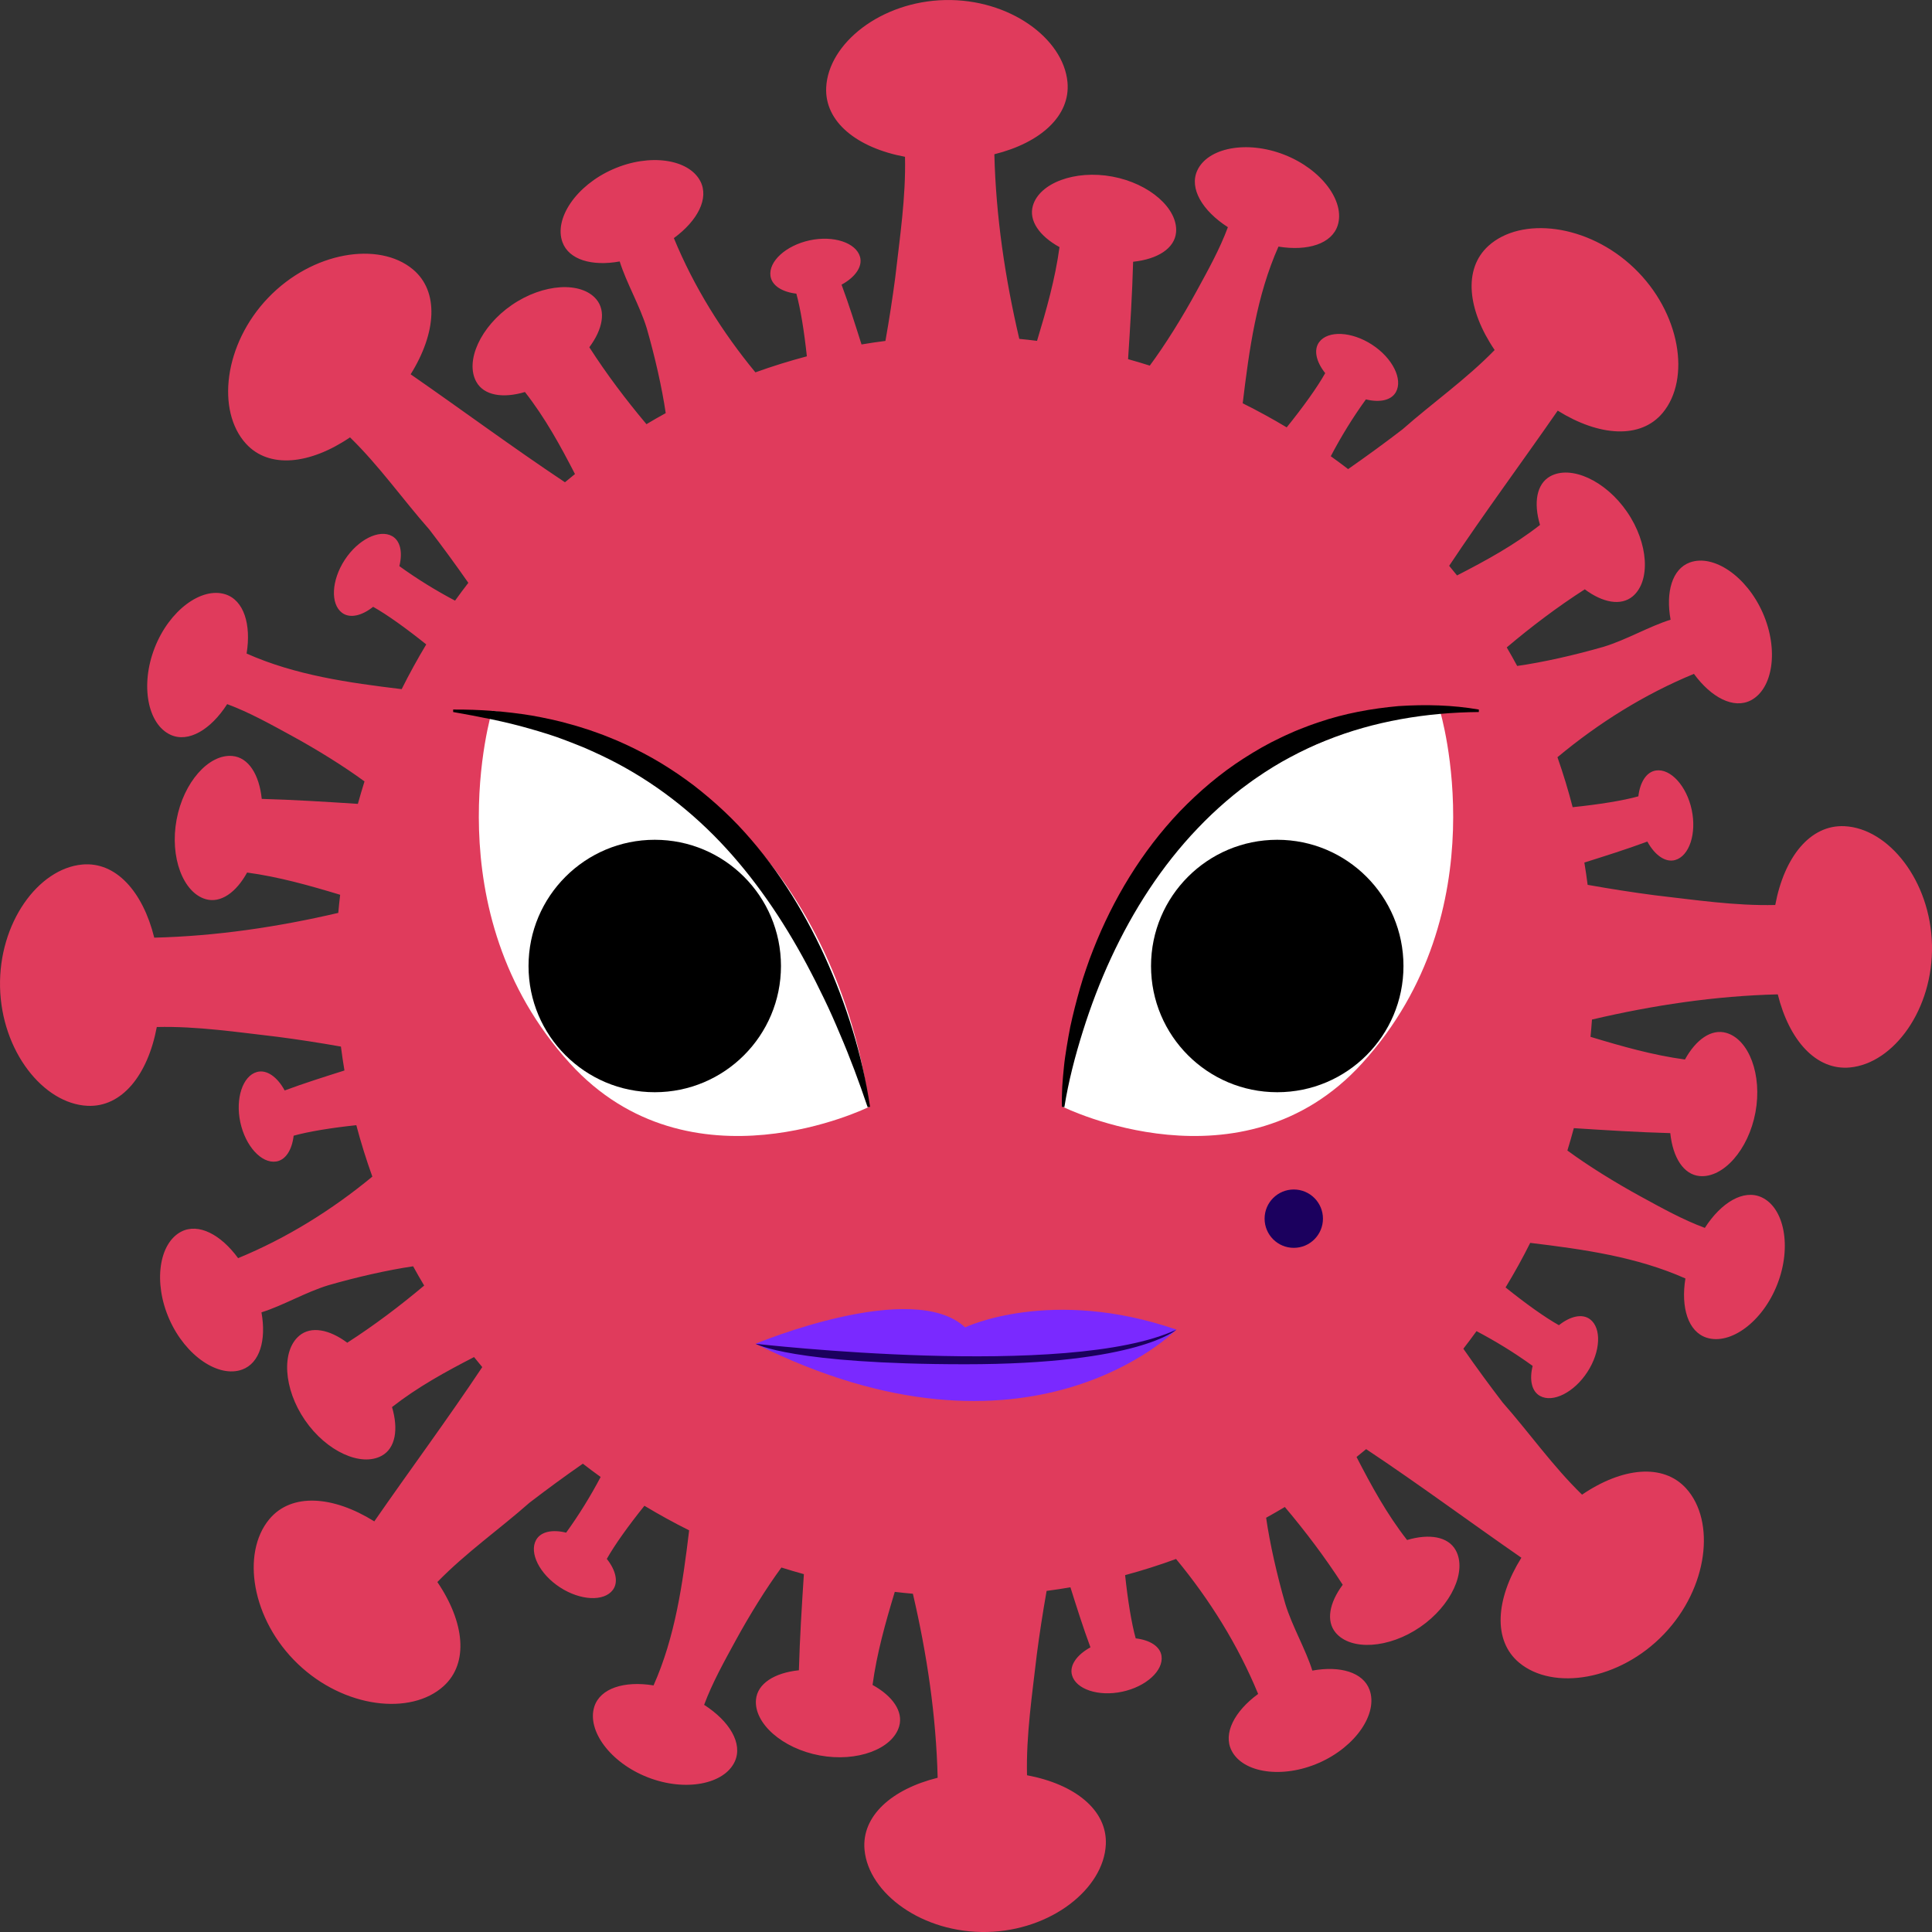 <?xml version="1.0" encoding="UTF-8" standalone="no"?><!DOCTYPE svg PUBLIC "-//W3C//DTD SVG 1.1//EN" "http://www.w3.org/Graphics/SVG/1.1/DTD/svg11.dtd">
<svg width="100%" height="100%" viewBox="0 0 1000 1000" version="1.1" xmlns="http://www.w3.org/2000/svg"
     xml:space="preserve"
     style="fill-rule:evenodd;clip-rule:evenodd;stroke-linejoin:round;stroke-miterlimit:2;"><rect x="0" y="0" width="1000" height="1000" fill="#333333" stroke="none"/><path id="path202" d="M954.738,427.635c-17.842,-0.854 -31.244,15.998 -35.871,40.788c-20.881,0.495 -41.762,-2.68 -62.642,-5.071c-10.944,-1.434 -22.673,-3.261 -34.471,-5.361c-0.495,-3.875 -1.059,-7.717 -1.69,-11.541c10.961,-3.466 21.939,-6.898 32.593,-10.859c3.841,7.017 9.322,10.978 14.409,9.561c7.308,-2.066 11.183,-13.676 8.554,-26.019c-2.629,-12.344 -10.927,-21.41 -18.456,-20.335c-4.985,0.717 -8.298,6.027 -9.151,13.386c-8.093,2.253 -20.488,4.217 -34.01,5.617c-2.271,-8.776 -4.9,-17.398 -7.871,-25.866c21.256,-17.722 45.056,-32.61 70.649,-43.144c8.981,12.292 20.522,18.268 29.366,13.744c11.542,-5.908 14.649,-26.276 6.249,-45.33c-8.417,-19.071 -25.576,-30.544 -37.766,-26.071c-9.083,3.33 -12.549,15.264 -9.937,29.622c-11.183,3.5 -22.895,10.432 -34.607,14.001c-14.973,4.319 -31.569,8.075 -44.8,9.936c-1.742,-3.227 -3.535,-6.436 -5.396,-9.595c12.805,-10.824 26.208,-20.949 40.379,-30.066c9.322,6.932 18.746,8.724 24.824,3.62c9.322,-7.854 8.247,-27.437 -2.936,-43.708c-11.183,-16.288 -29.076,-24.312 -39.747,-18.422c-7.102,3.927 -8.724,13.693 -5.31,25.183c-13.436,10.517 -28.051,18.49 -42.939,26.139c-1.332,-1.673 -2.698,-3.329 -4.081,-4.985c18.098,-27.215 37.613,-53.508 56.189,-80.313c21.426,13.351 42.922,14.871 54.344,1.127c14.614,-17.568 9.219,-51.937 -14.769,-74.9c-23.97,-22.964 -58.544,-26.857 -75.463,-11.491c-13.147,11.952 -10.808,33.174 3.244,53.884c-14.752,15.161 -32.132,27.334 -47.652,41.027c-8.759,6.743 -18.354,13.744 -28.188,20.607c-2.954,-2.271 -5.958,-4.49 -8.98,-6.659c5.361,-10.209 11.405,-20.078 18.183,-29.417c7.068,1.742 13.112,0.547 15.536,-3.807c3.705,-6.642 -1.775,-17.637 -12.361,-24.517c-10.568,-6.881 -22.81,-7.444 -27.351,-1.349c-3.005,4.063 -1.554,10.21 3.107,16.083c-4.097,7.341 -11.422,17.517 -19.924,28.068c-7.427,-4.439 -15.025,-8.605 -22.776,-12.463c3.363,-27.949 7.188,-55.625 18.507,-81.098c15.144,2.458 27.625,-1.451 30.664,-10.995c3.927,-12.361 -8.281,-29.008 -27.693,-36.588c-19.412,-7.581 -39.61,-3.586 -45.005,8.212c-4.234,9.237 2.629,20.812 15.861,29.315c-4.268,11.507 -10.329,22.332 -16.237,33.173c-7.392,13.556 -16.287,27.829 -24.192,38.483c-3.722,-1.178 -7.461,-2.305 -11.235,-3.346c1.093,-16.783 2.152,-33.6 2.613,-50.418c12.617,-1.314 21.495,-6.863 22.229,-15.263c1.041,-12.139 -13.573,-25.217 -32.986,-28.82c-19.429,-3.602 -37.748,3.381 -41.129,15.076c-2.237,7.734 3.415,15.724 13.778,21.427c-2.202,16.356 -6.761,32.439 -11.627,48.522c-3.056,-0.393 -6.112,-0.717 -9.185,-1.024c-7.342,-31.33 -12.105,-63.342 -12.908,-95.559c23.818,-5.908 39.457,-19.839 37.852,-37.288c-2.1,-22.759 -30.203,-43.247 -63.393,-42.53c-33.208,0.734 -60.388,22.417 -61.498,45.244c-0.854,17.842 15.998,31.244 40.788,35.888c0.495,20.864 -2.68,41.744 -5.071,62.642c-1.366,10.381 -3.073,21.478 -5.053,32.661c-4.149,0.53 -8.281,1.127 -12.379,1.827c-3.295,-10.415 -6.556,-20.812 -10.329,-30.937c7.017,-3.824 10.978,-9.322 9.561,-14.409c-2.066,-7.308 -13.693,-11.183 -26.019,-8.554c-12.344,2.646 -21.41,10.944 -20.335,18.473c0.717,4.968 6.027,8.281 13.386,9.134c2.168,7.769 4.063,19.532 5.446,32.44c-9.032,2.39 -17.927,5.156 -26.634,8.297c-17.295,-20.966 -31.859,-44.356 -42.205,-69.488c12.292,-8.998 18.268,-20.522 13.744,-29.383c-5.908,-11.542 -26.276,-14.649 -45.33,-6.232c-19.071,8.4 -30.544,25.576 -26.071,37.749c3.33,9.083 15.264,12.549 29.622,9.954c3.5,11.183 10.432,22.895 14.001,34.59c4.217,14.632 7.904,30.835 9.817,43.913c-3.364,1.844 -6.693,3.739 -9.971,5.719c-10.637,-12.651 -20.591,-25.849 -29.571,-39.815c6.932,-9.305 8.724,-18.746 3.619,-24.824c-7.853,-9.322 -27.436,-8.247 -43.707,2.936c-16.288,11.183 -24.312,29.076 -18.422,39.747c3.927,7.102 13.693,8.724 25.183,5.31c10.415,13.3 18.32,27.744 25.9,42.461c-1.741,1.4 -3.483,2.817 -5.19,4.251c-27.061,-18.012 -53.218,-37.407 -79.869,-55.881c13.351,-21.409 14.871,-42.922 1.127,-54.344c-17.568,-14.614 -51.937,-9.219 -74.9,14.769c-22.964,23.988 -26.857,58.544 -11.491,75.463c11.952,13.147 33.174,10.808 53.884,-3.244c15.161,14.769 27.334,32.149 41.027,47.669c6.607,8.588 13.487,17.978 20.214,27.625c-2.339,3.039 -4.644,6.095 -6.88,9.219c-9.988,-5.276 -19.652,-11.234 -28.82,-17.859c1.759,-7.085 0.564,-13.129 -3.773,-15.553c-6.659,-3.705 -17.654,1.792 -24.534,12.361c-6.881,10.568 -7.444,22.81 -1.349,27.351c4.063,3.022 10.21,1.554 16.083,-3.107c7.205,4.029 17.141,11.166 27.488,19.463c-4.525,7.547 -8.776,15.247 -12.72,23.152c-27.641,-3.347 -55.044,-7.205 -80.261,-18.422c2.458,-15.144 -1.451,-27.608 -10.995,-30.664c-12.361,-3.927 -29.008,8.281 -36.588,27.693c-7.581,19.412 -3.586,39.61 8.212,45.022c9.237,4.234 20.812,-2.629 29.315,-15.878c11.524,4.285 22.332,10.346 33.173,16.254c13.3,7.256 27.317,15.963 37.903,23.749c-1.195,3.858 -2.356,7.717 -3.432,11.626c-16.561,-1.075 -33.156,-2.117 -49.752,-2.578c-1.297,-12.6 -6.863,-21.495 -15.263,-22.212c-12.139,-1.058 -25.217,13.556 -28.82,32.986c-3.602,19.412 3.381,37.749 15.076,41.129c7.734,2.22 15.724,-3.432 21.427,-13.778c16.237,2.185 32.217,6.676 48.164,11.507c-0.376,3.108 -0.7,6.232 -0.974,9.374c-31.244,7.29 -63.136,12.036 -95.251,12.822c-5.908,-23.818 -19.822,-39.457 -37.288,-37.852c-22.759,2.1 -43.247,30.203 -42.53,63.41c0.734,33.191 22.417,60.388 45.244,61.481c17.842,0.854 31.244,-15.998 35.888,-40.788c20.864,-0.495 41.744,2.68 62.642,5.088c10.381,1.349 21.478,3.056 32.661,5.036c0.547,4.149 1.127,8.281 1.827,12.379c-10.415,3.295 -20.812,6.573 -30.937,10.329c-3.824,-7.017 -9.322,-10.978 -14.392,-9.544c-7.325,2.049 -11.2,13.676 -8.571,26.002c2.646,12.344 10.944,21.41 18.473,20.335c4.968,-0.7 8.281,-6.01 9.134,-13.369c7.769,-2.168 19.532,-4.08 32.439,-5.446c2.391,9.032 5.157,17.91 8.298,26.617c-20.966,17.312 -44.356,31.859 -69.488,42.205c-8.998,-12.292 -20.522,-18.268 -29.383,-13.744c-11.542,5.908 -14.649,26.276 -6.232,45.347c8.4,19.054 25.576,30.527 37.749,26.054c9.1,-3.33 12.549,-15.247 9.954,-29.605c11.183,-3.517 22.895,-10.449 34.59,-14.018c14.632,-4.217 30.835,-7.904 43.913,-9.817c1.844,3.364 3.756,6.693 5.719,9.971c-12.651,10.637 -25.849,20.59 -39.815,29.588c-9.305,-6.932 -18.746,-8.741 -24.824,-3.637c-9.322,7.854 -8.247,27.437 2.936,43.725c11.183,16.271 29.076,24.295 39.747,18.405c7.102,-3.91 8.724,-13.693 5.31,-25.183c13.3,-10.398 27.744,-18.303 42.461,-25.883c1.4,1.741 2.817,3.466 4.251,5.19c-18.012,27.044 -37.407,53.2 -55.881,79.852c-21.427,-13.351 -42.905,-14.854 -54.344,-1.127c-14.614,17.585 -9.219,51.937 14.769,74.9c23.988,22.964 58.544,26.857 75.463,11.491c13.147,-11.935 10.808,-33.174 -3.244,-53.866c14.769,-15.179 32.149,-27.335 47.669,-41.045c8.588,-6.607 17.978,-13.487 27.625,-20.214c3.022,2.339 6.095,4.644 9.219,6.88c-5.276,10.005 -11.234,19.652 -17.859,28.82c-7.085,-1.759 -13.129,-0.564 -15.553,3.79c-3.705,6.642 1.792,17.637 12.361,24.517c10.568,6.898 22.81,7.444 27.351,1.349c3.022,-4.046 1.554,-10.21 -3.107,-16.066c4.029,-7.222 11.166,-17.158 19.463,-27.505c7.547,4.542 15.264,8.793 23.152,12.72c-3.347,27.658 -7.205,55.044 -18.422,80.261c-15.144,-2.458 -27.608,1.451 -30.664,10.995c-3.927,12.378 8.281,29.025 27.693,36.588c19.412,7.581 39.61,3.586 45.022,-8.195c4.234,-9.254 -2.629,-20.829 -15.878,-29.332c4.285,-11.507 10.346,-22.332 16.254,-33.173c7.256,-13.3 15.963,-27.317 23.749,-37.903c3.858,1.213 7.717,2.356 11.626,3.432c-1.075,16.561 -2.117,33.156 -2.578,49.752c-12.6,1.314 -21.495,6.863 -22.212,15.263c-1.058,12.139 13.556,25.217 32.986,28.82c19.412,3.602 37.749,-3.364 41.129,-15.076c2.22,-7.717 -3.432,-15.707 -13.778,-21.41c2.185,-16.254 6.676,-32.217 11.507,-48.181c3.108,0.376 6.232,0.7 9.374,0.974c7.29,31.244 12.036,63.154 12.822,95.251c-23.818,5.908 -39.457,19.839 -37.852,37.288c2.1,22.759 30.203,43.247 63.41,42.53c33.191,-0.717 60.388,-22.4 61.481,-45.244c0.854,-17.842 -15.998,-31.244 -40.788,-35.871c-0.495,-20.881 2.68,-41.761 5.088,-62.642c1.349,-10.415 3.073,-21.564 5.053,-32.781c4.132,-0.546 8.23,-1.161 12.327,-1.861c3.296,10.449 6.591,20.915 10.364,31.074c-7.017,3.841 -10.978,9.322 -9.544,14.409c2.049,7.308 13.676,11.183 26.002,8.554c12.344,-2.629 21.41,-10.927 20.335,-18.473c-0.7,-4.968 -6.01,-8.281 -13.369,-9.134c-2.185,-7.837 -4.097,-19.72 -5.48,-32.73c8.929,-2.407 17.739,-5.207 26.361,-8.366c17.432,21.069 32.098,44.596 42.495,69.864c-12.292,8.981 -18.268,20.522 -13.727,29.366c5.891,11.542 26.259,14.649 45.33,6.249c19.054,-8.417 30.527,-25.576 26.054,-37.766c-3.33,-9.083 -15.247,-12.549 -29.605,-9.937c-3.517,-11.183 -10.449,-22.895 -14.018,-34.607c-4.285,-14.871 -8.024,-31.347 -9.902,-44.51c3.261,-1.81 6.488,-3.654 9.681,-5.566c10.773,12.771 20.863,26.139 29.963,40.259c-6.932,9.322 -8.741,18.746 -3.637,24.824c7.854,9.339 27.437,8.247 43.725,-2.936c16.271,-11.183 24.295,-29.076 18.405,-39.747c-3.91,-7.102 -13.693,-8.724 -25.183,-5.31c-10.517,-13.453 -18.49,-28.085 -26.156,-42.973c1.673,-1.332 3.329,-2.698 4.968,-4.064c27.215,18.098 53.542,37.63 80.347,56.206c-13.351,21.427 -14.854,42.922 -1.127,54.344c17.585,14.614 51.937,9.219 74.9,-14.769c22.964,-23.97 26.857,-58.544 11.491,-75.463c-11.935,-13.147 -33.174,-10.808 -53.866,3.244c-15.179,-14.752 -27.335,-32.132 -41.045,-47.652c-6.658,-8.673 -13.607,-18.149 -20.385,-27.881c2.322,-2.987 4.593,-6.026 6.812,-9.1c10.091,5.31 19.822,11.303 29.059,17.996c-1.759,7.068 -0.564,13.112 3.79,15.536c6.642,3.705 17.637,-1.775 24.517,-12.361c6.898,-10.568 7.444,-22.81 1.349,-27.351c-4.046,-3.005 -10.21,-1.554 -16.066,3.107c-7.239,-4.046 -17.227,-11.2 -27.607,-19.549c4.558,-7.512 8.827,-15.212 12.753,-23.066c27.676,3.347 55.096,7.205 80.33,18.422c-2.458,15.144 1.451,27.625 10.995,30.664c12.378,3.927 29.025,-8.263 36.588,-27.693c7.581,-19.412 3.586,-39.61 -8.195,-45.005c-9.254,-4.234 -20.829,2.629 -29.332,15.861c-11.507,-4.268 -22.332,-10.329 -33.173,-16.237c-13.317,-7.273 -27.368,-15.997 -37.971,-23.817c1.178,-3.824 2.288,-7.7 3.329,-11.575c16.613,1.075 33.276,2.117 49.923,2.578c1.314,12.617 6.863,21.495 15.263,22.229c12.139,1.041 25.217,-13.573 28.82,-32.986c3.602,-19.429 -3.364,-37.748 -15.076,-41.129c-7.717,-2.237 -15.707,3.415 -21.41,13.778c-16.493,-2.219 -32.695,-6.829 -48.881,-11.729c0.291,-2.971 0.547,-5.959 0.752,-8.947c31.534,-7.409 63.751,-12.241 96.173,-13.044c5.908,23.818 19.839,39.457 37.288,37.852c22.776,-2.1 43.247,-30.203 42.53,-63.393c-0.717,-33.208 -22.417,-60.388 -45.244,-61.498" style="fill:#e03b5c;fill-rule:nonzero;"/><path id="path204" d="M550.289,572.963c0,-0 14.478,-181.114 195.045,-205.05c0,-0 31.364,103.634 -40.293,182.445c-62.249,68.446 -154.752,22.605 -154.752,22.605" style="fill:#fff;fill-rule:nonzero;"/><path id="path206" d="M726.434,500.009c0,36.075 -29.246,65.322 -65.322,65.322c-36.093,-0 -65.34,-29.247 -65.34,-65.322c0,-36.093 29.247,-65.34 65.34,-65.34c36.076,0 65.322,29.247 65.322,65.34" style="fill-rule:nonzero;"/><path id="path208" d="M549.658,572.894c-0.137,-3.5 0.034,-6.931 0.153,-10.397c0.222,-3.449 0.529,-6.898 0.888,-10.347c0.324,-3.449 0.888,-6.863 1.417,-10.278c0.546,-3.432 1.178,-6.846 1.827,-10.261c1.451,-6.778 3.193,-13.522 5.105,-20.232c0.939,-3.363 2.049,-6.675 3.175,-9.988c1.127,-3.295 2.305,-6.607 3.62,-9.851c10.227,-26.054 25.081,-50.844 44.886,-71.605c9.953,-10.295 20.966,-19.685 33.088,-27.437c6.043,-3.858 12.258,-7.495 18.763,-10.534l2.407,-1.161l2.459,-1.093c1.639,-0.7 3.244,-1.502 4.917,-2.117l5.002,-1.929c1.674,-0.649 3.381,-1.178 5.054,-1.776c13.488,-4.626 27.539,-7.153 41.471,-8.417c14,-0.905 27.949,-0.58 41.556,1.793l0,1.28c-27.044,0.24 -54.173,4.679 -79.254,14.786c-6.283,2.476 -12.378,5.395 -18.319,8.571c-5.976,3.158 -11.712,6.709 -17.261,10.534c-2.8,1.878 -5.481,3.927 -8.195,5.941c-2.63,2.1 -5.293,4.183 -7.82,6.403c-5.105,4.405 -10.022,9.049 -14.666,13.949c-18.678,19.497 -33.464,42.546 -44.834,67.081c-5.686,12.258 -10.5,24.926 -14.564,37.851c-4.046,12.89 -7.495,26.054 -9.612,39.388l-1.263,-0.154" style="fill-rule:nonzero;"/><path id="path210" d="M449.711,572.963c-0,-0 -14.478,-181.114 -195.045,-205.05c-0,-0 -31.347,103.634 40.293,182.445c62.249,68.446 154.752,22.605 154.752,22.605" style="fill:#fff;fill-rule:nonzero;"/><path id="path212" d="M273.566,500.009c-0,36.075 29.246,65.322 65.339,65.322c36.076,-0 65.323,-29.247 65.323,-65.322c-0,-36.093 -29.247,-65.34 -65.323,-65.34c-36.093,0 -65.339,29.247 -65.339,65.34" style="fill-rule:nonzero;"/><path id="path214" d="M449.079,573.048c-4.388,-12.959 -9.066,-25.61 -14.376,-37.92c-2.578,-6.163 -5.275,-12.275 -8.178,-18.251c-1.485,-2.971 -2.902,-5.959 -4.388,-8.912c-1.485,-2.954 -3.056,-5.874 -4.575,-8.793c-12.43,-23.22 -27.164,-44.834 -44.852,-63.427c-17.705,-18.559 -38.466,-33.925 -61.89,-44.937c-2.903,-1.417 -5.89,-2.663 -8.861,-3.995c-3.039,-1.178 -6.027,-2.459 -9.117,-3.586c-6.095,-2.39 -12.413,-4.268 -18.781,-6.095c-12.754,-3.687 -25.968,-6.18 -39.507,-8.588l-0,-1.28c13.607,-0.085 27.248,0.905 40.702,3.107c6.693,1.213 13.386,2.595 19.942,4.491c3.312,0.853 6.539,1.963 9.8,2.97l4.814,1.708c1.622,0.563 3.21,1.178 4.781,1.826c6.368,2.476 12.549,5.396 18.593,8.571c6.044,3.159 11.883,6.744 17.534,10.569c2.834,1.895 5.566,3.944 8.315,5.975c2.68,2.117 5.378,4.217 7.956,6.454c5.207,4.422 10.193,9.1 14.922,14.034c18.815,19.839 33.6,43.195 44.92,67.952c11.251,24.807 19.446,50.998 23.509,77.973l-1.263,0.154" style="fill-rule:nonzero;"/><path id="path216" d="M391.081,695.531c0,0 81.149,-33.941 108.467,-8.485c-0,0 44.305,-21.256 109.371,1.161c-0,0 -76.386,78.042 -217.838,7.324" style="fill:#7a29ff;fill-rule:nonzero;"/><path id="path218" d="M391.081,695.531c0,0 162.316,18.696 217.838,-7.324c-0,0 -19.344,17.927 -109.201,17.927c-89.856,-0 -108.637,-10.603 -108.637,-10.603" style="fill:#1b005e;fill-rule:nonzero;"/><path id="path220" d="M684.758,630.773c0,8.348 -6.761,15.109 -15.093,15.109c-8.348,0 -15.109,-6.761 -15.109,-15.109c-0,-8.332 6.761,-15.093 15.109,-15.093c8.332,-0 15.093,6.761 15.093,15.093" style="fill:#1b005e;fill-rule:nonzero;"/></svg>